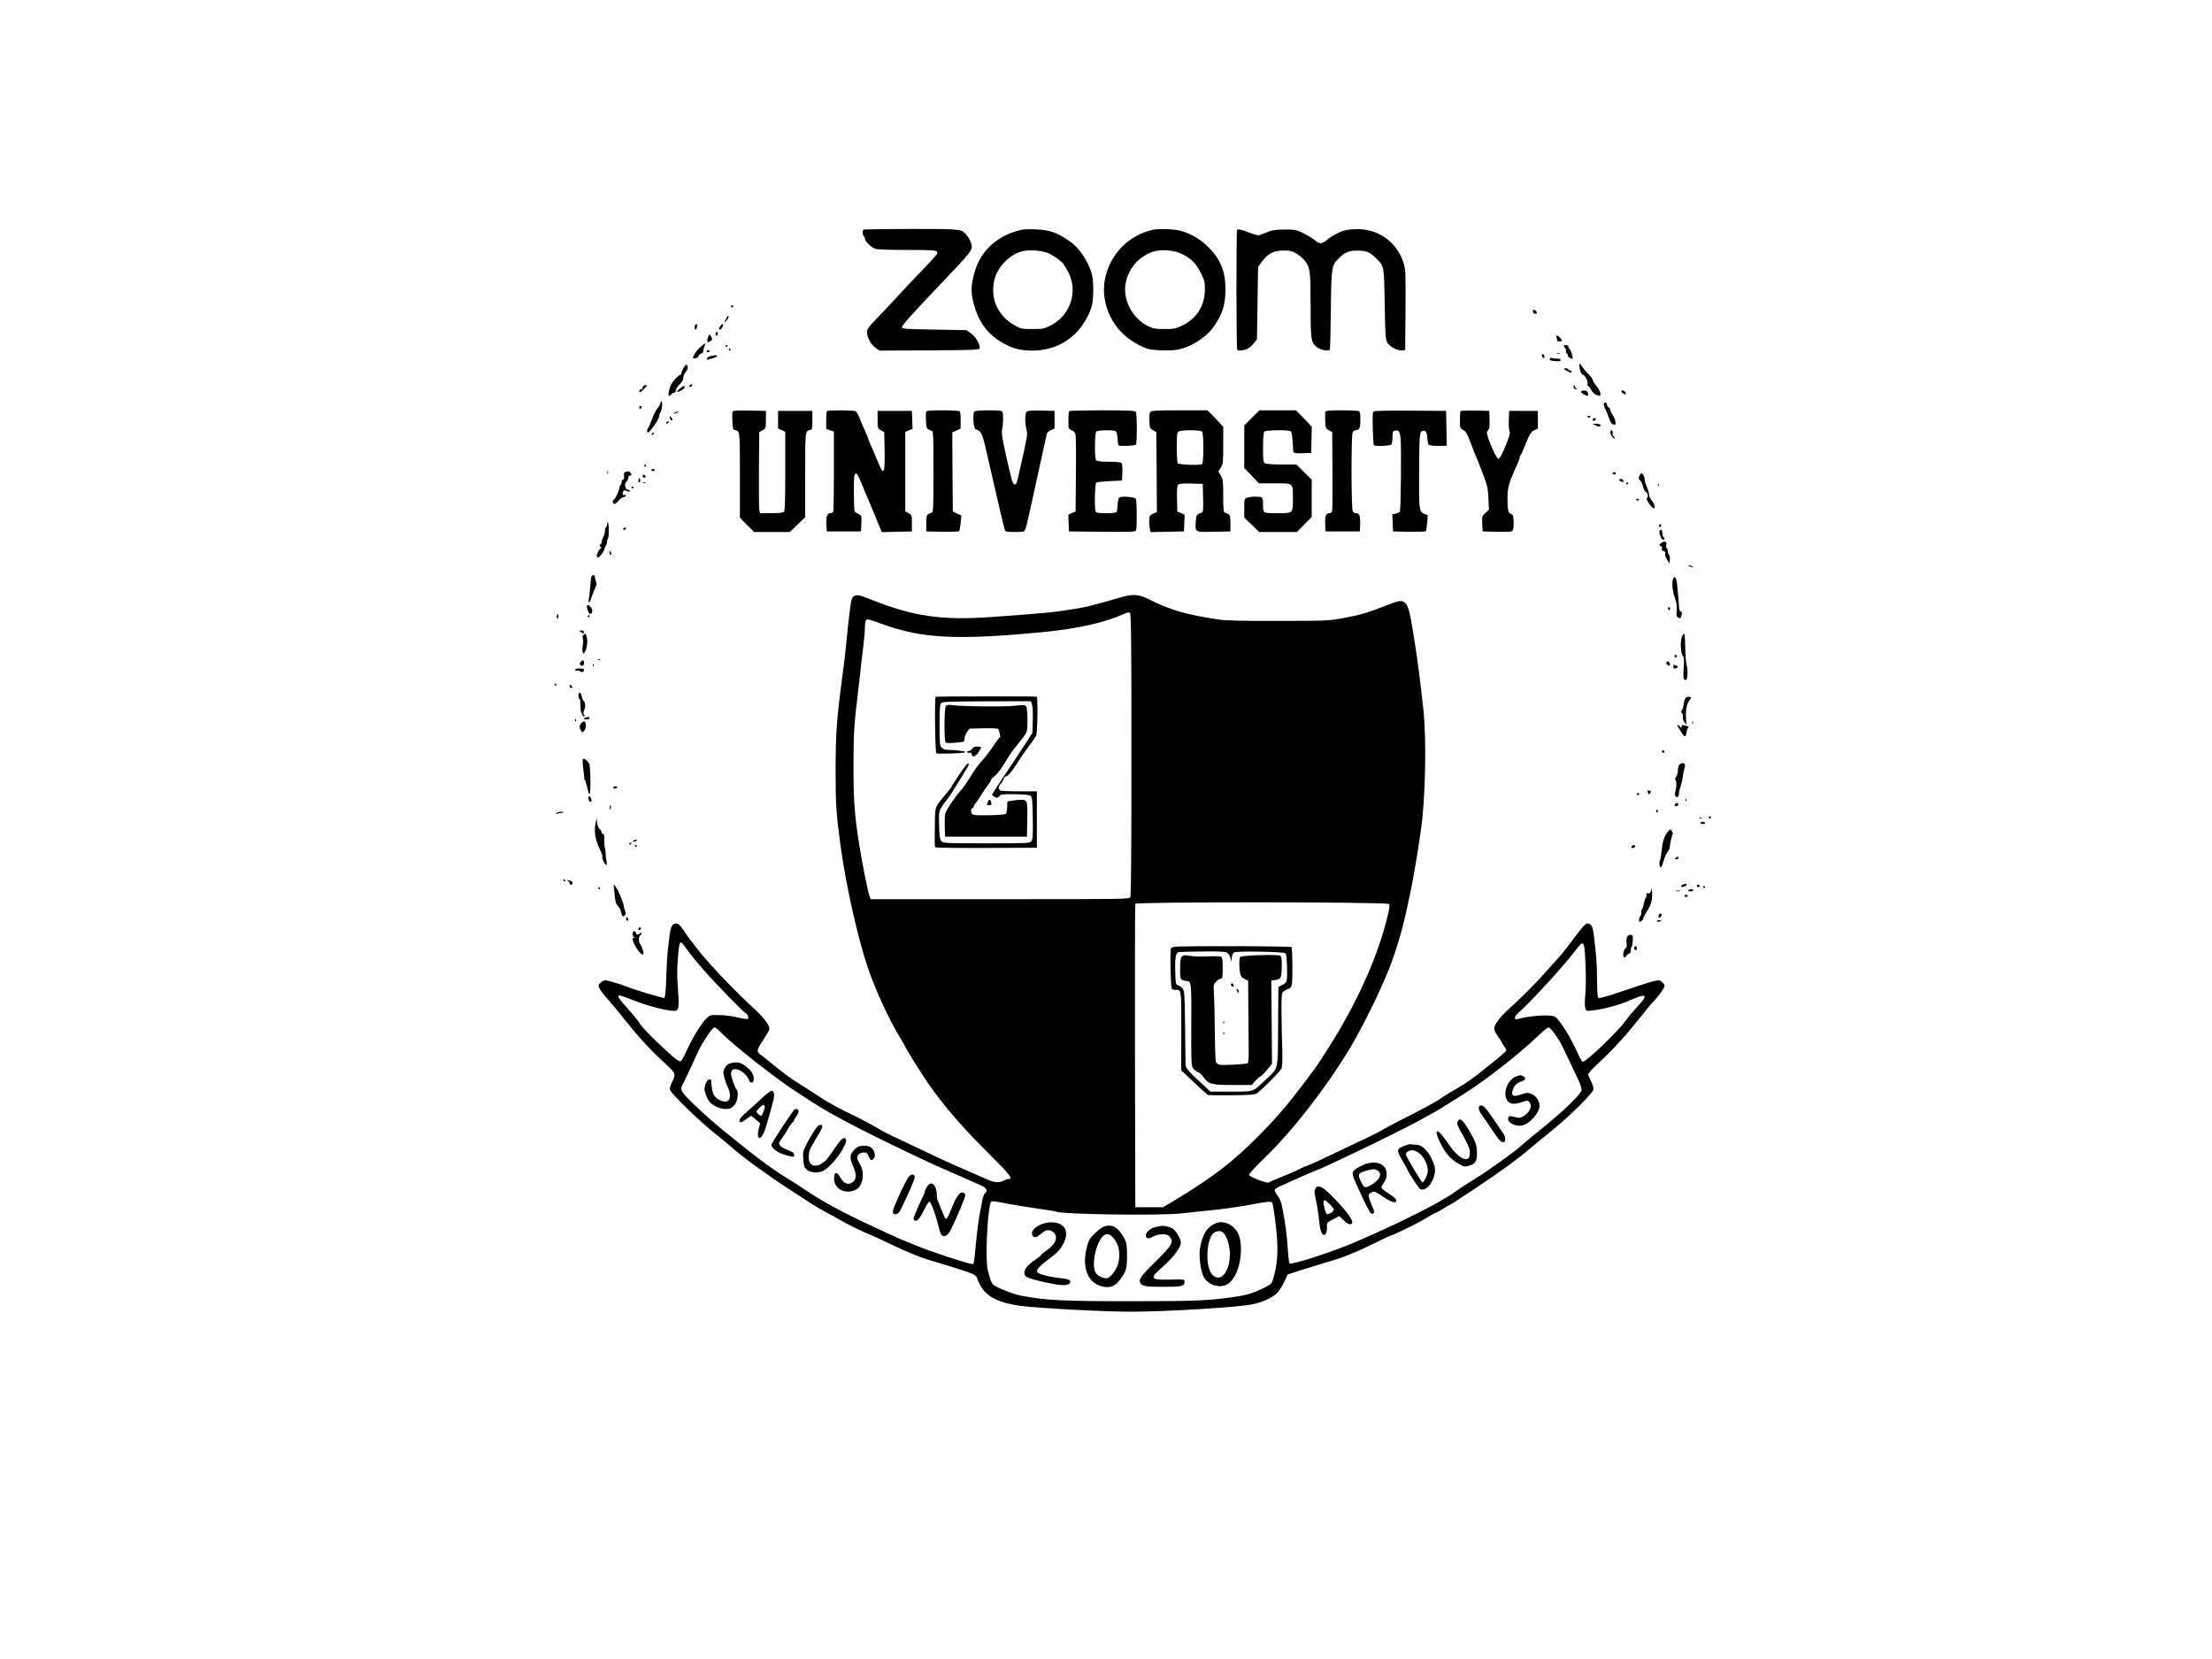 <?xml version="1.0" standalone="no"?>
<!DOCTYPE svg PUBLIC "-//W3C//DTD SVG 20010904//EN"
 "http://www.w3.org/TR/2001/REC-SVG-20010904/DTD/svg10.dtd">
<svg version="1.0" xmlns="http://www.w3.org/2000/svg"
 width="2000pt" height="1500pt" viewBox="0 0 2000 1500"
 preserveAspectRatio="xMidYMid meet">

<g transform="translate(0,1500) scale(0.1,-0.1)"
fill="#000000" stroke="none">
<path d="M7807 12923 c-11 -10 -8 -51 3 -58 6 -3 10 -14 10 -24 0 -22 56 -76
93 -90 17 -7 129 -11 286 -11 219 0 260 -2 271 -15 14 -17 20 -10 -230 -271
-63 -66 -132 -141 -154 -165 -21 -24 -85 -92 -142 -151 -95 -98 -104 -110
-104 -145 0 -48 36 -111 79 -140 l34 -23 451 2 c422 3 451 4 454 21 6 32 -39
107 -81 135 l-40 27 -291 5 c-267 5 -291 6 -291 22 0 16 72 97 305 343 355
374 338 351 318 421 -5 18 -20 47 -35 64 -51 61 -42 60 -506 60 -233 0 -427
-3 -430 -7z"/>
<path d="M9180 12907 c-184 -56 -318 -190 -368 -367 -29 -101 -34 -165 -18
-243 40 -192 127 -317 280 -402 88 -48 155 -65 261 -65 248 0 446 144 532 387
22 61 24 237 4 308 -33 117 -114 236 -200 294 -120 82 -179 102 -311 107 -89
4 -116 1 -180 -19z m290 -193 c40 -15 101 -56 137 -90 7 -7 28 -41 48 -77 98
-179 25 -402 -163 -494 -51 -25 -68 -28 -157 -28 -96 0 -103 1 -165 36 -78 43
-139 113 -170 196 -31 83 -26 196 13 274 46 95 132 169 225 196 60 17 173 10
232 -13z"/>
<path d="M10425 12923 c-214 -48 -380 -212 -430 -426 -51 -214 46 -450 234
-576 54 -35 68 -42 136 -71 43 -18 219 -25 286 -11 118 25 245 104 314 196 86
115 115 204 115 351 0 162 -45 271 -159 384 -70 69 -159 121 -252 145 -50 14
-198 18 -244 8z m261 -219 c86 -43 129 -87 171 -171 34 -69 38 -84 37 -152 -1
-145 -73 -260 -202 -323 -61 -30 -74 -33 -162 -33 -84 0 -102 3 -152 28 -145
71 -233 249 -198 399 33 139 134 244 267 278 67 17 179 5 239 -26z"/>
<path d="M11185 12919 c-8 -12 -7 -1068 1 -1081 8 -12 51 -10 88 6 18 8 46 31
62 52 l29 37 5 327 5 326 36 49 c51 72 106 100 194 100 58 0 78 -5 117 -28 26
-15 59 -43 74 -62 50 -66 53 -88 54 -403 0 -322 3 -341 59 -382 39 -27 108
-39 115 -19 3 8 7 169 9 359 4 384 7 400 69 462 58 58 93 72 173 72 79 0 109
-12 168 -70 73 -71 71 -64 77 -414 4 -273 7 -319 22 -346 21 -38 94 -77 135
-72 l28 3 3 360 c2 334 1 365 -17 425 -59 194 -236 318 -440 308 -71 -3 -99
-10 -154 -35 -37 -18 -82 -46 -99 -62 -41 -38 -68 -39 -110 -3 -18 16 -64 44
-103 63 -65 32 -76 34 -170 34 -68 -1 -113 -6 -140 -17 -22 -9 -54 -22 -71
-28 -26 -11 -38 -10 -95 12 -84 33 -116 40 -124 27z"/>
<path d="M6610 12230 c0 -5 5 -10 10 -10 6 0 10 5 10 10 0 6 -4 10 -10 10 -5
0 -10 -4 -10 -10z"/>
<path d="M13860 12186 c0 -18 17 -29 30 -21 8 5 7 11 -1 21 -15 18 -29 18 -29
0z"/>
<path d="M6567 12123 c-23 -43 -21 -51 4 -19 11 14 19 32 16 39 -2 6 -11 -2
-20 -20z"/>
<path d="M6518 12058 c-20 -20 -23 -38 -8 -38 11 0 33 38 28 48 -2 5 -11 0
-20 -10z"/>
<path d="M6287 12063 c-10 -9 -8 -43 2 -43 5 0 11 11 13 25 5 24 -2 32 -15 18z"/>
<path d="M6470 11979 c0 -11 5 -17 10 -14 6 3 10 13 10 21 0 8 -4 14 -10 14
-5 0 -10 -9 -10 -21z"/>
<path d="M6401 11949 c-13 -39 -6 -52 19 -36 23 14 24 25 6 50 -13 16 -15 15
-25 -14z"/>
<path d="M14074 11948 c3 -13 6 -26 6 -29 0 -4 11 -6 24 -5 21 1 22 3 9 23 -8
12 -21 24 -30 27 -12 5 -14 1 -9 -16z"/>
<path d="M6333 11862 c-22 -20 -48 -52 -57 -69 -16 -33 -16 -33 8 -33 15 0 27
7 31 19 3 10 15 21 25 24 12 3 20 14 20 27 0 12 5 30 11 42 17 32 6 30 -38
-10z"/>
<path d="M6560 11869 c0 -5 5 -7 10 -4 6 3 10 8 10 11 0 2 -4 4 -10 4 -5 0
-10 -5 -10 -11z"/>
<path d="M14140 11871 c0 -6 5 -13 10 -16 6 -3 10 -17 10 -31 0 -13 4 -24 10
-24 5 0 7 -6 5 -12 -3 -7 7 -18 21 -25 26 -12 26 -12 19 25 -4 20 -13 44 -21
53 -8 8 -14 21 -14 27 0 7 -9 12 -20 12 -11 0 -20 -4 -20 -9z"/>
<path d="M6590 11840 c0 -5 5 -10 11 -10 5 0 7 5 4 10 -3 6 -8 10 -11 10 -2 0
-4 -4 -4 -10z"/>
<path d="M6390 11825 c0 -9 6 -12 15 -9 8 4 15 7 15 9 0 2 -7 5 -15 9 -9 3
-15 0 -15 -9z"/>
<path d="M14078 11803 c6 -2 18 -2 25 0 6 3 1 5 -13 5 -14 0 -19 -2 -12 -5z"/>
<path d="M13942 11783 c2 -9 8 -18 15 -20 7 -3 9 3 6 16 -6 25 -26 28 -21 4z"/>
<path d="M6435 11783 c-27 -4 -44 -17 -45 -34 0 -3 22 1 49 10 28 8 48 18 45
23 -3 4 -8 7 -12 7 -4 -1 -20 -4 -37 -6z"/>
<path d="M14015 11759 c-10 -16 -2 -20 49 -24 36 -4 46 -1 46 10 0 10 -10 14
-33 13 -19 -1 -39 2 -45 6 -6 3 -14 1 -17 -5z"/>
<path d="M14280 11703 c0 -44 14 -86 30 -90 22 -6 53 -65 44 -86 -3 -10 -1
-17 5 -17 6 0 19 -16 28 -35 10 -21 27 -38 46 -45 39 -13 37 -14 37 14 0 13
-16 43 -35 66 -19 23 -35 48 -35 56 0 8 -15 29 -34 47 -19 18 -46 50 -60 71
-20 30 -26 34 -26 19z"/>
<path d="M6181 11675 c-11 -20 -21 -43 -21 -51 0 -8 -4 -14 -10 -14 -14 0 -62
-51 -81 -85 -19 -34 -32 -105 -20 -105 5 0 14 7 21 15 7 8 19 15 26 15 8 0 14
9 14 20 0 12 16 37 36 56 23 24 34 43 32 58 -1 12 7 35 20 50 24 31 26 44 13
64 -6 10 -14 4 -30 -23z"/>
<path d="M14140 11665 c0 -5 55 -35 65 -35 3 0 5 5 5 10 0 6 -7 10 -15 10 -8
0 -15 5 -15 10 0 6 -9 10 -20 10 -11 0 -20 -2 -20 -5z"/>
<path d="M6240 11520 c-8 -5 -11 -12 -7 -16 4 -4 13 -2 19 4 15 15 7 24 -12
12z"/>
<path d="M5823 11513 c-7 -2 -13 -11 -13 -19 0 -8 -7 -14 -15 -14 -8 0 -15 -7
-15 -15 0 -21 4 -19 44 20 33 32 32 42 -1 28z"/>
<path d="M14228 11508 c-7 -16 18 -35 30 -23 3 3 0 5 -6 5 -6 0 -12 8 -14 18
-3 15 -4 16 -10 0z"/>
<path d="M6148 11487 c-38 -31 -35 -40 7 -20 19 9 35 23 35 30 0 18 -11 16
-42 -10z"/>
<path d="M14296 11461 c-4 -6 7 -17 23 -26 39 -20 43 -19 39 8 -2 15 -11 23
-30 25 -14 2 -29 -1 -32 -7z"/>
<path d="M14660 11461 c0 -6 9 -15 21 -21 18 -10 20 -9 17 7 -3 19 -38 32 -38
14z"/>
<path d="M5970 11353 c0 -9 -11 -28 -24 -42 -13 -15 -36 -60 -51 -101 -15 -41
-32 -79 -36 -84 -12 -13 -11 -36 1 -36 16 0 100 122 100 145 0 12 4 25 9 31
15 15 25 104 12 104 -6 0 -11 -8 -11 -17z"/>
<path d="M14500 11344 c0 -8 5 -25 12 -37 7 -12 22 -49 34 -82 16 -47 26 -61
43 -63 21 -3 22 -1 16 30 -4 18 -16 45 -26 60 -11 14 -19 33 -19 42 0 9 -7 19
-15 22 -8 4 -15 15 -15 25 0 10 -7 19 -15 19 -8 0 -15 -7 -15 -16z"/>
<path d="M5780 11314 c0 -8 5 -12 10 -9 6 3 10 10 10 16 0 5 -4 9 -10 9 -5 0
-10 -7 -10 -16z"/>
<path d="M6624 11277 c-3 -8 -4 -47 -2 -88 3 -65 5 -74 23 -77 45 -9 45 -4 45
-409 l0 -384 64 -65 64 -64 162 0 162 0 69 67 69 66 0 382 c0 402 0 398 45
407 18 3 20 11 20 88 l0 85 -155 0 -155 0 0 -80 0 -80 33 -14 32 -15 0 -356
c0 -264 -3 -359 -12 -368 -8 -8 -48 -12 -115 -12 l-102 0 -6 33 c-3 17 -4 182
-3 366 l3 334 30 17 c29 16 30 18 30 96 l0 79 -148 3 c-117 2 -148 0 -153 -11z"/>
<path d="M7477 11283 c-4 -3 -7 -41 -7 -84 l0 -77 35 -12 35 -12 0 -353 c0
-194 -3 -360 -6 -369 -3 -9 -14 -16 -24 -16 -31 0 -41 -25 -38 -97 l3 -68 155
0 155 0 3 73 c3 70 2 72 -25 84 -15 7 -31 17 -35 23 -9 12 -11 307 -2 329 10
25 22 19 40 -21 9 -21 20 -47 25 -58 5 -11 30 -69 55 -130 25 -60 64 -154 86
-208 l41 -98 136 3 136 3 0 74 c0 72 -1 75 -30 91 l-30 17 0 359 0 359 33 14
33 15 -3 80 -3 81 -155 0 -155 0 0 -79 c0 -78 1 -80 30 -96 l30 -17 3 -154 c4
-226 -6 -247 -58 -121 -37 89 -51 123 -74 174 -9 20 -16 39 -16 42 0 3 -11 29
-24 58 -13 29 -36 82 -50 117 -14 36 -32 68 -39 73 -15 9 -251 11 -260 1z"/>
<path d="M8374 11277 c-3 -8 -4 -45 -2 -82 3 -69 7 -76 51 -89 16 -5 17 -32
17 -371 0 -339 -1 -366 -17 -371 -45 -14 -48 -19 -48 -95 l0 -74 144 -3 c80
-1 148 1 153 6 4 4 10 38 14 74 l6 67 -39 18 -38 18 -3 357 -2 358 37 17 38
18 1 75 c1 44 -4 78 -10 82 -6 4 -75 8 -154 8 -111 0 -144 -3 -148 -13z"/>
<path d="M8812 11281 c-19 -12 -12 -151 8 -161 63 -29 57 -15 134 -355 68
-301 125 -540 132 -559 5 -13 22 -16 90 -16 78 0 85 2 94 23 11 26 36 135 125
547 37 168 68 312 71 321 2 8 19 22 37 30 l32 14 0 80 0 80 -119 3 c-78 2
-123 -1 -132 -9 -17 -14 -19 -102 -3 -163 11 -46 12 -42 -56 -346 -34 -149
-34 -150 -50 -150 -18 0 -27 30 -79 262 -35 158 -42 205 -35 235 10 44 12 134
3 157 -5 13 -26 16 -123 16 -64 0 -122 -4 -129 -9z"/>
<path d="M9667 11283 c-4 -3 -7 -41 -7 -83 0 -77 0 -78 30 -90 21 -9 31 -21
35 -44 3 -17 5 -179 3 -361 l-3 -330 -33 -14 -33 -15 3 -75 3 -76 301 -3 c281
-2 302 -1 306 15 9 33 7 269 -2 283 -10 17 -128 26 -149 12 -8 -6 -14 -32 -16
-64 -1 -31 -5 -60 -9 -67 -5 -7 -40 -11 -96 -11 -71 0 -89 3 -94 16 -12 31 -7
252 7 261 6 4 62 10 122 13 l110 5 3 74 c2 44 -1 78 -8 85 -7 7 -54 11 -116
11 -81 1 -107 4 -114 15 -15 23 -12 244 2 258 14 14 156 16 176 3 8 -5 15 -31
16 -65 2 -31 6 -59 9 -63 11 -10 150 -4 157 7 12 19 11 282 -1 297 -9 10 -71
13 -304 13 -160 0 -295 -3 -298 -7z"/>
<path d="M10401 11276 c-7 -9 -11 -41 -9 -82 3 -63 5 -68 33 -84 l30 -17 3
-362 2 -361 -27 -11 c-15 -6 -31 -16 -35 -22 -9 -15 -10 -74 -2 -116 l7 -32
151 3 151 3 3 76 3 75 -33 15 -33 14 -3 114 c-2 76 1 118 9 127 9 11 36 14
118 12 l106 -3 3 -128 c2 -115 1 -128 -15 -133 -42 -13 -48 -21 -51 -74 -6
-106 -14 -101 161 -98 l152 3 0 74 c0 76 -3 81 -47 95 -16 5 -18 21 -18 151 0
132 -2 150 -22 184 l-22 38 22 35 c20 33 22 48 22 202 l0 166 -42 47 c-24 26
-56 59 -72 75 l-29 28 -252 0 c-205 0 -255 -3 -264 -14z m467 -178 c17 -17 17
-284 0 -294 -21 -13 -210 -6 -220 8 -4 7 -8 72 -8 145 0 115 2 133 18 142 25
15 195 14 210 -1z"/>
<path d="M11318 11222 l-68 -69 0 -192 0 -193 67 -69 66 -69 143 0 c171 0 164
6 164 -135 0 -138 3 -135 -139 -135 -135 0 -131 -3 -131 85 0 39 -4 54 -16 59
-24 9 -100 7 -128 -4 -25 -9 -26 -12 -26 -95 l0 -85 68 -65 67 -65 170 0 171
0 67 68 67 68 0 168 0 169 -69 68 -69 69 -132 0 c-72 0 -140 5 -151 10 -17 10
-19 22 -19 143 0 90 4 137 12 145 14 14 215 17 237 3 9 -6 15 -36 18 -92 2
-46 6 -90 8 -97 4 -9 26 -12 82 -10 l78 3 3 117 3 118 -43 47 c-24 26 -56 59
-72 75 l-29 28 -165 0 -165 0 -69 -68z"/>
<path d="M11984 11277 c-3 -8 -4 -45 -2 -82 3 -64 5 -69 33 -85 l30 -17 3
-344 c1 -189 0 -354 -3 -366 -3 -14 -13 -23 -24 -23 -32 0 -42 -24 -39 -97 l3
-68 155 0 155 0 3 68 c3 73 -7 97 -39 97 -10 0 -23 8 -28 18 -14 26 -15 686
-1 712 6 11 19 20 28 20 33 0 42 22 42 96 0 56 -3 73 -16 78 -9 3 -78 6 -155
6 -108 0 -141 -3 -145 -13z"/>
<path d="M12422 11281 c-11 -6 -13 -41 -10 -154 2 -80 6 -149 10 -152 13 -13
151 -7 159 7 5 7 9 36 9 65 0 41 4 53 19 58 35 11 48 -4 54 -65 9 -78 3 -652
-6 -666 -3 -6 -20 -14 -37 -18 l-31 -6 3 -77 3 -78 144 -3 c80 -1 148 1 152 5
4 4 10 39 13 76 l5 68 -33 14 c-45 19 -47 39 -45 387 2 324 4 354 29 361 30 8
41 -7 45 -63 2 -29 7 -56 12 -61 9 -8 65 -13 126 -10 l38 1 -3 158 -3 157
-320 2 c-176 2 -326 -1 -333 -6z"/>
<path d="M13207 11284 c-4 -4 -7 -41 -7 -81 0 -72 1 -74 30 -91 23 -13 36 -34
56 -87 14 -38 30 -79 34 -90 20 -45 60 -146 96 -240 32 -86 38 -114 42 -202
l4 -102 -31 -29 c-31 -28 -32 -31 -29 -98 l3 -69 132 -3 c118 -2 133 -1 141
15 14 26 9 136 -6 141 -35 11 -42 33 -42 138 0 109 11 148 91 321 10 24 19 49
19 56 0 7 4 17 9 22 5 6 19 35 31 65 47 122 62 147 94 161 l31 14 0 80 0 80
-130 0 -130 0 -3 -83 c-2 -45 1 -90 6 -99 7 -11 3 -35 -13 -77 -44 -116 -75
-178 -88 -174 -15 5 -58 92 -87 176 -20 59 -21 65 -5 82 12 14 15 35 13 96
l-3 79 -126 3 c-69 1 -128 -1 -132 -4z"/>
<path d="M6100 11270 c-18 -12 -2 -12 25 0 13 6 15 9 5 9 -8 0 -22 -4 -30 -9z"/>
<path d="M6057 11221 c3 -12 9 -21 14 -21 14 0 11 16 -5 29 -12 10 -13 8 -9
-8z"/>
<path d="M14355 11230 c4 -6 11 -8 16 -5 14 9 11 15 -7 15 -8 0 -12 -5 -9 -10z"/>
<path d="M14400 11205 c0 -9 6 -12 15 -9 8 4 15 10 15 15 0 5 -7 9 -15 9 -8 0
-15 -7 -15 -15z"/>
<path d="M6025 11180 c-3 -5 -2 -10 4 -10 5 0 13 5 16 10 3 6 2 10 -4 10 -5 0
-13 -4 -16 -10z"/>
<path d="M14405 11163 c11 -3 25 -9 31 -14 6 -5 19 -6 29 -3 25 10 -2 24 -45
23 -21 -1 -27 -3 -15 -6z"/>
<path d="M14560 11090 c0 -12 9 -30 20 -42 11 -12 20 -17 20 -10 0 6 -5 14
-10 17 -6 4 -10 12 -9 18 3 24 -1 37 -11 37 -5 0 -10 -9 -10 -20z"/>
<path d="M5895 11079 c-11 -16 -1 -19 13 -3 7 8 8 14 3 14 -5 0 -13 -5 -16
-11z"/>
<path d="M5825 10790 c-3 -5 -1 -10 4 -10 6 0 11 5 11 10 0 6 -2 10 -4 10 -3
0 -8 -4 -11 -10z"/>
<path d="M5890 10750 c0 -5 7 -10 15 -10 8 0 15 5 15 10 0 6 -7 10 -15 10 -8
0 -15 -4 -15 -10z"/>
<path d="M5492 10730 c0 -14 2 -19 5 -12 2 6 2 18 0 25 -3 6 -5 1 -5 -13z"/>
<path d="M5657 10733 c-15 -4 -18 -12 -15 -35 3 -19 0 -32 -9 -35 -7 -3 -13
-13 -13 -23 0 -11 -4 -22 -10 -25 -5 -3 -10 -15 -10 -25 0 -24 -41 -110 -52
-110 -12 0 -10 -28 3 -36 6 -4 24 8 40 27 16 19 36 34 46 34 9 0 18 6 21 13 2
7 -2 10 -12 6 -11 -4 -16 0 -16 14 0 27 15 35 39 22 13 -7 22 -7 26 0 3 5 -3
10 -14 10 -27 0 -41 58 -17 75 9 7 16 22 16 34 0 12 6 21 15 21 8 0 15 4 15 8
0 10 -22 32 -29 31 -4 -1 -14 -3 -24 -6z"/>
<path d="M14580 10720 c0 -5 7 -10 15 -10 8 0 15 5 15 10 0 6 -7 10 -15 10 -8
0 -15 -4 -15 -10z"/>
<path d="M14822 10696 c-9 -20 -7 -27 8 -41 10 -9 21 -33 25 -53 4 -20 15 -42
26 -50 20 -14 26 -47 9 -57 -10 -6 33 -75 56 -88 25 -14 16 37 -11 67 -14 15
-25 39 -25 55 0 15 -9 46 -20 69 -11 22 -20 54 -20 70 0 26 -15 52 -30 52 -4
0 -12 -11 -18 -24z"/>
<path d="M5810 10696 c0 -9 7 -16 16 -16 17 0 14 22 -4 28 -7 2 -12 -3 -12
-12z"/>
<path d="M5775 10667 c-4 -10 -5 -21 -1 -24 10 -10 18 4 13 24 -4 17 -4 17
-12 0z"/>
<path d="M14640 10661 c0 -10 30 -24 37 -17 3 3 2 9 -2 15 -8 13 -35 15 -35 2z"/>
<path d="M5818 10633 c7 -3 16 -2 19 1 4 3 -2 6 -13 5 -11 0 -14 -3 -6 -6z"/>
<path d="M14705 10630 c-3 -5 -1 -10 4 -10 6 0 11 5 11 10 0 6 -2 10 -4 10 -3
0 -8 -4 -11 -10z"/>
<path d="M14991 10614 c0 -11 3 -14 6 -6 3 7 2 16 -1 19 -3 4 -6 -2 -5 -13z"/>
<path d="M5710 10589 c0 -5 5 -7 10 -4 6 3 10 8 10 11 0 2 -4 4 -10 4 -5 0
-10 -5 -10 -11z"/>
<path d="M14795 10480 c4 -6 11 -8 16 -5 14 9 11 15 -7 15 -8 0 -12 -5 -9 -10z"/>
<path d="M5490 10262 c0 -11 -4 -24 -10 -27 -5 -3 -10 -18 -10 -33 0 -15 -7
-40 -15 -56 -8 -15 -15 -36 -15 -46 0 -10 -6 -20 -12 -23 -10 -3 -10 -7 1 -20
8 -10 9 -17 3 -17 -6 0 -18 -14 -26 -31 -15 -31 -14 -49 4 -49 10 0 51 55 54
73 1 7 7 22 14 34 7 12 12 31 12 42 0 11 3 22 8 25 9 6 9 133 -1 142 -4 4 -7
-2 -7 -14z"/>
<path d="M15000 10244 c0 -8 5 -12 10 -9 6 3 10 10 10 16 0 5 -4 9 -10 9 -5 0
-10 -7 -10 -16z"/>
<path d="M5635 10220 c-3 -5 1 -10 9 -10 9 0 16 5 16 10 0 6 -4 10 -9 10 -6 0
-13 -4 -16 -10z"/>
<path d="M15005 10200 c-9 -15 17 -80 32 -80 15 0 17 16 3 25 -5 3 -10 19 -10
36 0 29 -13 39 -25 19z"/>
<path d="M15020 10090 c-21 -16 -22 -18 -5 -27 11 -6 16 -17 12 -26 -4 -10 2
-17 15 -20 14 -4 18 -11 14 -24 -3 -10 4 -33 17 -53 l22 -35 3 34 c2 18 -1 38
-7 44 -6 6 -11 21 -11 33 0 13 -5 26 -10 29 -6 3 -7 17 -4 29 7 31 -15 39 -46
16z"/>
<path d="M5510 10008 c0 -9 5 -20 10 -23 13 -8 13 5 0 25 -8 13 -10 13 -10 -2z"/>
<path d="M15275 9880 c27 -12 43 -12 25 0 -8 5 -22 9 -30 9 -10 0 -8 -3 5 -9z"/>
<path d="M5345 9778 c-2 -13 -7 -54 -9 -91 -3 -38 -8 -85 -12 -104 -9 -49 9
-35 25 19 7 24 22 60 32 81 14 28 16 44 9 57 -6 10 -10 28 -10 39 0 28 -28 27
-35 -1z"/>
<path d="M15124 9755 c-9 -35 1 -112 21 -165 16 -42 20 -83 13 -139 -2 -14 4
-28 14 -34 20 -13 24 -10 33 26 5 20 3 27 -7 27 -10 0 -15 14 -17 43 -2 43 -5
83 -17 200 -7 70 -27 92 -40 42z"/>
<path d="M7712 9602 c-18 -18 -28 -90 -63 -442 -6 -58 -14 -134 -19 -170 -65
-478 -74 -602 -75 -955 0 -311 6 -397 46 -690 47 -346 157 -837 246 -1095 69
-204 193 -472 293 -635 22 -36 40 -68 40 -70 0 -10 145 -243 208 -335 142
-205 315 -406 565 -653 180 -179 209 -217 163 -217 -7 0 -27 -7 -42 -15 -43
-22 -84 -18 -155 14 -35 16 -134 59 -219 96 -143 62 -201 89 -455 210 -49 24
-126 60 -170 80 -44 21 -97 49 -117 61 -43 27 -220 122 -258 138 -72 32 -222
113 -284 155 -39 27 -116 76 -171 110 -55 34 -120 78 -145 98 -79 62 -123 97
-155 124 -16 14 -45 35 -62 48 -20 13 -33 31 -33 43 0 12 22 54 49 93 27 40
52 82 56 95 10 31 -41 103 -139 192 -196 181 -437 436 -526 558 -14 18 -34 45
-46 59 -11 14 -36 49 -54 76 -44 65 -55 75 -78 75 -31 0 -49 -31 -57 -100 -4
-36 -11 -96 -16 -135 -5 -38 -12 -152 -15 -252 -4 -127 -10 -183 -18 -186 -10
-4 -273 75 -341 103 -36 14 -79 28 -138 45 -54 15 -61 15 -83 0 -51 -33 -46
-48 61 -171 41 -47 87 -102 102 -122 16 -20 30 -39 33 -42 3 -3 27 -32 54 -65
100 -125 209 -241 329 -349 86 -78 90 -88 53 -160 -14 -28 -22 -56 -18 -69 8
-34 262 -281 407 -396 72 -57 148 -121 170 -141 73 -67 329 -252 515 -372 52
-33 131 -85 175 -114 44 -29 112 -68 150 -88 39 -20 93 -50 120 -66 57 -35
223 -116 275 -135 19 -7 96 -42 170 -78 141 -68 277 -125 345 -145 159 -46
348 -106 391 -123 45 -18 52 -25 68 -68 47 -131 164 -200 391 -229 154 -20
754 -52 985 -52 315 0 964 39 1099 66 96 19 188 62 230 105 17 19 46 64 63
100 l31 66 126 41 c69 22 160 50 201 62 93 26 185 57 225 75 17 7 53 22 80 33
28 11 105 48 172 81 68 34 126 61 130 61 17 0 250 114 315 155 40 25 76 45 80
45 5 0 38 18 74 40 36 22 68 40 70 40 3 0 105 67 227 148 236 157 384 265 508
372 42 36 105 87 140 115 164 127 403 360 415 402 4 14 -3 41 -20 75 -14 28
-26 58 -26 65 0 7 33 44 72 81 129 119 237 234 328 347 35 44 67 82 70 85 3 3
19 23 36 45 16 22 38 49 49 61 75 78 135 159 135 180 0 11 -12 27 -26 38 -31
22 -29 23 -358 -87 -169 -57 -210 -67 -217 -56 -5 8 -9 79 -9 159 -1 137 -6
216 -29 404 -10 82 -24 106 -63 106 -11 0 -45 -38 -90 -97 -64 -87 -144 -189
-158 -203 -3 -3 -55 -61 -117 -130 -105 -119 -220 -234 -344 -346 -77 -69
-129 -139 -129 -173 0 -17 14 -47 35 -74 19 -25 35 -49 35 -54 0 -4 9 -19 20
-33 11 -14 20 -30 20 -36 0 -10 -79 -77 -260 -219 -77 -60 -144 -104 -247
-161 -26 -15 -69 -43 -96 -62 -27 -19 -139 -81 -250 -137 -111 -56 -222 -114
-246 -129 -23 -15 -95 -52 -160 -83 -64 -30 -152 -72 -196 -93 -236 -113 -312
-148 -335 -155 -14 -4 -50 -20 -81 -35 -30 -16 -102 -47 -159 -70 -57 -22
-109 -45 -116 -51 -15 -12 -173 47 -181 68 -3 7 59 74 137 150 255 247 547
620 768 983 94 155 246 455 317 625 7 17 20 46 28 65 37 84 96 260 131 390 24
91 35 136 77 335 21 98 60 325 78 445 6 41 13 91 16 110 42 264 55 826 25
1100 -32 292 -52 446 -80 620 -5 30 -14 87 -20 125 -23 144 -41 204 -68 226
-32 25 -53 21 -201 -38 -140 -55 -210 -75 -371 -104 -117 -21 -153 -23 -575
-23 -330 -1 -474 3 -540 13 -286 43 -437 86 -624 181 -98 49 -150 52 -272 15
-163 -48 -295 -83 -361 -94 -234 -38 -276 -43 -813 -81 -428 -30 -692 8 -1061
156 -123 49 -146 52 -172 26z m2518 -1424 c0 -856 -3 -1276 -10 -1289 -10 -19
-34 -19 -1179 -19 l-1169 0 -12 33 c-14 41 -63 285 -89 447 -45 283 -54 403
-54 730 1 305 4 359 44 690 5 41 13 116 19 165 5 50 16 146 25 215 8 69 15
146 15 172 0 57 7 78 27 78 8 0 58 -16 109 -35 370 -139 690 -156 1484 -79
305 30 550 85 720 162 32 15 48 18 57 10 10 -8 13 -261 13 -1280z m2329 -1352
c8 -10 5 -39 -15 -117 -90 -368 -276 -780 -536 -1189 -101 -160 -128 -198
-313 -436 -172 -222 -440 -493 -645 -650 -107 -82 -266 -189 -409 -275 l-125
-74 -125 0 -126 0 -3 1365 c-1 751 0 1371 3 1378 7 19 2278 18 2294 -2z
m-6351 -406 c73 -103 214 -263 400 -452 69 -71 129 -128 133 -128 14 0 32 -41
22 -51 -5 -5 -41 -1 -89 11 -46 12 -116 21 -166 22 -85 2 -89 1 -119 -28 -45
-43 -127 -176 -176 -284 -23 -52 -49 -99 -57 -104 -10 -7 -31 5 -77 45 -109
95 -258 241 -286 283 -39 56 -52 73 -103 130 -98 108 -115 136 -87 136 7 0 71
-23 142 -51 117 -46 286 -89 350 -89 43 0 47 26 35 194 -9 112 -9 186 -1 280
15 174 16 175 79 86z m8127 -128 c4 -86 5 -200 1 -252 -9 -113 -9 -128 -1
-158 6 -23 9 -24 68 -17 104 12 242 49 332 90 68 30 125 48 132 41 11 -11 -11
-44 -68 -103 -30 -32 -76 -87 -101 -123 -66 -92 -355 -370 -386 -370 -7 0 -24
26 -38 58 -65 151 -174 328 -216 350 -40 22 -240 8 -339 -23 -31 -10 -29 23 4
52 124 110 415 428 531 581 66 87 72 78 81 -126z m-7815 -628 c121 -124 510
-428 710 -555 58 -37 119 -76 135 -87 143 -96 507 -284 965 -499 83 -39 106
-50 200 -91 161 -70 311 -137 348 -154 44 -20 54 -45 28 -67 -7 -6 -17 -28
-21 -49 -4 -20 -11 -57 -16 -82 -23 -114 -34 -201 -55 -427 -4 -46 -11 -83
-16 -83 -40 0 -404 120 -541 179 -53 22 -99 41 -101 41 -2 0 -48 21 -102 46
-55 25 -144 67 -199 92 -249 116 -442 222 -596 328 -41 28 -108 71 -149 95
-86 51 -260 176 -383 277 -29 23 -115 93 -192 155 -77 63 -193 165 -257 228
-119 115 -131 135 -109 177 14 24 102 212 140 297 41 90 131 225 151 225 9 0
36 -21 60 -46z m7536 -10 c21 -32 42 -62 46 -68 10 -14 162 -333 183 -382 8
-20 15 -46 15 -58 -1 -36 -163 -193 -385 -371 -60 -48 -130 -107 -155 -129
-65 -60 -307 -233 -433 -310 -60 -36 -134 -85 -165 -108 -130 -96 -493 -280
-912 -460 -194 -84 -575 -208 -590 -191 -4 4 -11 51 -14 103 -10 153 -24 262
-56 420 -6 34 -22 69 -40 92 -16 20 -28 43 -25 50 3 7 22 21 43 30 88 41 332
148 337 148 6 0 98 41 215 97 52 25 136 65 185 88 124 58 438 215 508 253 31
18 83 46 115 63 59 32 151 88 308 188 207 132 510 369 674 528 41 40 82 73 91
73 9 0 34 -25 55 -56z m-4911 -1544 c61 -11 175 -29 253 -40 79 -11 147 -22
152 -25 41 -25 946 -38 1130 -16 47 5 137 15 200 21 171 16 314 36 505 72 33
6 73 12 90 12 28 1 30 -2 37 -44 44 -285 49 -434 19 -577 -11 -51 -26 -101
-33 -112 -14 -24 -144 -85 -221 -105 -30 -8 -88 -19 -128 -24 -231 -32 -347
-37 -929 -37 -615 0 -765 8 -987 50 -79 15 -233 77 -256 103 -14 17 -26 48
-46 128 -23 89 -6 503 25 608 7 21 9 21 189 -14z"/>
<path d="M8460 8700 c-11 -7 -6 -498 6 -510 10 -10 264 -1 264 10 0 8 -99 20
-160 20 -25 0 -43 7 -56 21 -17 19 -19 38 -19 204 0 132 3 186 13 197 11 13
66 16 413 17 l400 1 10 -28 c6 -15 9 -78 7 -142 l-3 -115 -60 -94 c-33 -51
-82 -125 -108 -164 -147 -219 -197 -296 -197 -304 0 -4 11 -13 25 -19 20 -10
27 -9 41 8 16 17 31 19 140 17 84 -1 129 -5 141 -14 16 -12 18 -34 21 -202 2
-153 0 -192 -12 -208 -14 -19 -26 -20 -405 -20 -361 0 -392 1 -408 18 -15 15
-19 39 -22 142 -3 119 -2 127 22 167 14 24 36 54 48 67 13 14 57 81 99 150 42
69 83 136 90 148 22 34 3 40 -22 7 -27 -34 -128 -186 -128 -192 0 -3 -19 -28
-43 -56 -105 -125 -101 -114 -104 -255 -3 -165 -3 -223 3 -232 2 -4 210 -7
462 -6 l457 2 0 255 0 255 -160 0 c-88 0 -166 4 -172 8 -19 12 -16 41 6 61 11
10 22 28 25 42 4 13 13 24 20 24 18 0 62 52 106 124 19 32 62 95 96 140 33 44
66 91 72 103 13 24 17 352 5 354 -30 4 -907 3 -913 -1z"/>
<path d="M8553 8619 c-17 -17 -18 -324 -2 -334 5 -4 46 -4 90 0 78 7 79 7 79
35 0 15 10 42 23 60 l22 32 128 3 c77 2 130 -1 133 -7 9 -14 24 -81 16 -74 -3
3 -30 -31 -59 -76 -30 -46 -74 -103 -97 -128 -24 -25 -60 -72 -81 -105 -79
-125 -90 -141 -125 -180 -37 -41 -106 -141 -128 -185 -8 -17 -12 -59 -10 -125
l3 -100 370 0 370 0 3 156 c3 189 6 184 -103 174 -41 -4 -75 -10 -76 -13 0 -4
-2 -28 -3 -54 -1 -26 -6 -52 -11 -57 -6 -5 -75 -11 -154 -12 -113 -2 -145 1
-152 12 -12 19 -11 49 0 49 5 0 13 9 16 20 3 11 12 26 20 33 7 8 28 38 46 68
18 30 45 70 61 90 15 20 28 42 28 47 0 6 13 20 29 31 28 20 76 86 131 180 14
24 53 77 88 119 35 43 68 87 73 100 14 35 11 215 -3 235 -12 15 -22 16 -103 6
-87 -11 -510 -6 -580 7 -18 3 -35 0 -42 -7z"/>
<path d="M8790 8230 c-6 -11 -20 -20 -31 -20 -12 0 -17 -4 -14 -11 4 -6 14 -8
22 -5 9 4 17 -1 20 -14 6 -23 8 -24 34 -10 16 9 49 58 49 75 0 3 -16 5 -35 5
-24 0 -37 -6 -45 -20z"/>
<path d="M8933 7753 c-3 -10 -8 -21 -10 -25 -2 -5 7 -8 20 -8 20 0 23 4 19 25
-5 29 -20 33 -29 8z"/>
<path d="M10588 6426 c-11 -19 -4 -347 7 -366 3 -5 18 -10 33 -10 55 0 53 11
53 -373 l-1 -356 28 -25 c15 -13 66 -61 114 -107 48 -45 92 -85 97 -88 5 -4
103 -5 216 -4 162 2 212 5 228 17 44 29 217 204 225 227 5 13 8 83 6 154 -10
353 -10 506 0 527 6 12 27 27 46 33 26 9 36 19 40 41 9 44 6 331 -3 341 -5 4
-249 8 -544 8 -511 0 -535 -1 -545 -19z m508 -41 c12 -7 25 -29 29 -47 l9 -33
3 37 c3 23 11 42 21 47 26 14 451 6 465 -8 13 -13 20 -193 11 -244 -4 -19 -16
-32 -40 -42 -19 -8 -34 -18 -35 -22 -1 -4 -2 -165 -3 -358 -3 -405 7 -366
-116 -481 -118 -111 -98 -104 -310 -104 l-186 0 -44 41 c-161 148 -180 170
-181 208 0 20 -2 177 -4 350 -4 285 -6 315 -22 333 -10 11 -28 24 -40 29 -25
9 -24 8 -28 174 -1 68 8 114 25 125 4 3 102 6 217 7 163 2 213 -1 229 -12z"/>
<path d="M10685 6350 c-11 -12 -15 -40 -15 -108 0 -80 2 -93 19 -102 11 -5 28
-10 39 -10 44 0 45 -11 43 -398 -1 -355 -1 -370 19 -394 11 -14 30 -28 42 -32
13 -3 35 -23 50 -45 45 -64 72 -71 266 -71 l170 0 27 32 c15 18 37 37 48 43
11 5 40 34 64 63 l44 54 -3 376 -3 377 40 5 c47 6 53 19 54 131 1 53 -3 80
-13 88 -16 13 -344 4 -362 -11 -12 -9 -12 -111 1 -159 4 -16 19 -32 38 -41
l32 -15 2 -244 c1 -134 2 -300 3 -367 2 -71 -2 -128 -8 -134 -11 -11 -223 -22
-258 -14 -12 3 -25 14 -30 23 -4 10 -9 135 -10 278 -1 143 -5 297 -8 341 -5
76 -4 84 19 108 13 14 31 26 38 26 20 0 22 12 22 108 0 61 -4 85 -14 92 -8 4
-62 6 -120 3 -58 -3 -132 -1 -163 5 -49 8 -60 6 -73 -8z"/>
<path d="M11130 6095 c0 -8 7 -15 15 -15 9 0 12 6 9 15 -4 8 -10 15 -15 15 -5
0 -9 -7 -9 -15z"/>
<path d="M11180 6053 c0 -4 5 -15 10 -23 8 -13 10 -13 10 2 0 9 -4 20 -10 23
-5 3 -10 3 -10 -2z"/>
<path d="M11061 5754 c0 -11 3 -14 6 -6 3 7 2 16 -1 19 -3 4 -6 -2 -5 -13z"/>
<path d="M11061 5654 c0 -11 3 -14 6 -6 3 7 2 16 -1 19 -3 4 -6 -2 -5 -13z"/>
<path d="M6609 5388 c-26 -7 -42 -19 -55 -43 -16 -31 -17 -39 -5 -87 8 -29 22
-70 32 -90 22 -42 25 -98 7 -116 -27 -27 -100 -3 -133 46 -12 16 -20 59 -25
135 0 4 -8 7 -18 7 -18 0 -42 -48 -42 -86 0 -30 25 -92 46 -117 43 -49 134
-78 186 -58 16 6 37 25 48 43 20 33 27 106 12 124 -17 18 -52 117 -52 145 0
40 28 53 73 34 37 -15 81 -61 92 -96 4 -12 13 -19 23 -17 29 6 20 74 -14 110
-63 66 -110 84 -175 66z"/>
<path d="M6879 5062 c-46 -44 -109 -101 -139 -126 -52 -45 -68 -75 -44 -83 6
-2 28 10 49 27 21 16 41 30 46 30 4 0 24 -15 45 -34 l37 -33 -13 -50 c-22 -84
7 -112 43 -42 15 31 40 114 87 290 15 56 10 93 -11 97 -10 2 -52 -30 -100 -76z
m35 -60 c7 -11 -20 -86 -32 -90 -11 -3 -42 25 -42 38 0 11 51 60 62 60 4 0 9
-4 12 -8z"/>
<path d="M7177 4962 c-23 -28 -193 -285 -200 -306 -12 -30 53 -81 128 -100 79
-20 75 -20 75 2 0 18 -16 29 -77 52 -17 6 -39 21 -49 31 -17 19 -16 22 24 79
23 32 42 62 42 65 0 8 44 69 53 73 4 2 7 8 7 14 0 5 9 21 20 35 11 14 20 34
20 43 0 25 -25 32 -43 12z"/>
<path d="M7389 4813 c-25 -30 -65 -97 -99 -163 -30 -59 -32 -70 -27 -133 4
-60 8 -72 32 -93 31 -26 92 -32 140 -14 42 16 112 88 166 170 53 81 64 130 29
130 -13 0 -38 -27 -79 -87 -74 -108 -79 -113 -118 -141 -43 -30 -88 -29 -109
3 -22 33 -13 114 16 154 11 16 20 32 20 34 0 3 18 35 41 71 22 36 38 70 34 76
-9 15 -30 12 -46 -7z"/>
<path d="M7726 4606 c-44 -41 -47 -75 -10 -157 33 -74 28 -121 -17 -144 -38
-20 -72 -4 -103 51 -29 53 -50 51 -54 -4 -7 -100 100 -158 199 -107 62 32 80
155 34 230 -14 22 -25 48 -25 57 0 26 28 48 61 48 23 0 31 -6 43 -35 16 -37
25 -42 44 -23 20 20 14 67 -13 93 -19 20 -34 25 -74 25 -43 0 -55 -5 -85 -34z"/>
<path d="M8211 4352 c-23 -33 -100 -194 -126 -265 -13 -33 -15 -51 -8 -58 19
-19 47 -5 65 31 76 155 128 275 128 296 0 34 -33 32 -59 -4z"/>
<path d="M8380 4268 c-11 -18 -20 -39 -20 -46 0 -7 -4 -20 -10 -30 -24 -44
-90 -196 -90 -208 0 -7 4 -15 9 -18 20 -13 42 9 81 84 22 44 45 82 50 85 15 9
61 -117 90 -240 6 -27 17 -56 25 -64 22 -22 56 -1 82 50 53 105 134 301 131
317 -2 9 -13 18 -25 20 -27 4 -60 -44 -99 -143 -28 -71 -41 -95 -53 -95 -4 0
-20 33 -35 73 -15 39 -31 80 -36 89 -6 10 -10 36 -10 58 0 52 -24 100 -50 100
-12 0 -28 -13 -40 -32z"/>
<path d="M13716 5270 c-85 -26 -136 -159 -85 -224 24 -31 62 -34 134 -9 47 16
49 16 66 -6 27 -33 -5 -97 -63 -127 -26 -14 -37 -14 -75 -3 -37 10 -46 10 -53
-1 -25 -41 52 -89 121 -76 68 12 160 116 159 178 -1 45 -33 92 -73 107 -35 13
-44 13 -92 -4 -68 -23 -90 -16 -81 26 9 45 37 78 79 90 41 13 48 33 18 49 -11
5 -21 10 -23 9 -2 0 -16 -5 -32 -9z"/>
<path d="M13383 5003 c-21 -8 -15 -44 13 -81 15 -19 57 -80 94 -137 64 -97 90
-122 111 -109 13 8 11 41 -3 66 -14 23 -98 146 -145 211 -30 42 -51 57 -70 50z"/>
<path d="M13180 4860 c-9 -17 -5 -31 21 -78 70 -125 89 -166 89 -198 0 -48 -9
-64 -38 -64 -41 0 -104 58 -170 157 -89 134 -127 122 -56 -18 43 -87 97 -147
165 -183 46 -26 55 -27 89 -17 59 17 75 43 74 116 -1 72 -11 102 -72 205 -60
101 -82 118 -102 80z"/>
<path d="M12693 4638 c-66 -26 -67 -39 -14 -130 21 -37 40 -70 42 -75 19 -44
105 -176 119 -183 67 -36 159 116 129 212 -35 109 -103 188 -163 188 -19 0
-40 2 -48 4 -7 3 -37 -5 -65 -16z m133 -60 c44 -30 84 -107 84 -160 0 -37 -33
-108 -50 -108 -7 0 -144 230 -149 249 -4 19 26 41 58 41 14 0 39 -10 57 -22z"/>
<path d="M12364 4481 c-16 -4 -54 -20 -82 -36 -60 -33 -64 -48 -31 -123 12
-26 29 -65 39 -87 47 -105 92 -194 103 -203 7 -6 19 -7 26 -3 10 6 6 24 -19
81 -33 80 -33 95 4 111 21 10 33 5 99 -40 72 -48 109 -61 121 -42 8 13 -15 36
-76 75 -32 20 -58 42 -58 50 0 7 9 25 20 39 46 58 33 144 -24 171 -36 17 -71
19 -122 7z m94 -67 c43 -30 16 -83 -64 -130 -52 -31 -61 -27 -94 43 -26 56
-18 69 57 89 64 17 75 17 101 -2z"/>
<path d="M11895 4256 c-10 -15 -12 -32 -6 -61 18 -82 31 -162 37 -225 7 -81
21 -127 39 -134 21 -8 36 27 33 72 -3 36 -1 38 54 67 l57 30 39 -38 c40 -39
69 -47 78 -22 10 26 -73 133 -199 256 -76 74 -110 89 -132 55z m127 -143 c21
-20 38 -43 38 -50 0 -16 -45 -46 -62 -41 -13 5 -37 96 -30 116 6 18 13 15 54
-25z"/>
<path d="M9401 3924 c-53 -27 -79 -60 -68 -89 12 -29 36 -28 72 4 48 42 80 49
113 24 56 -41 32 -109 -59 -172 -27 -18 -49 -37 -49 -41 0 -4 -19 -20 -42 -35
-97 -63 -130 -122 -90 -158 15 -14 129 -45 252 -67 72 -14 126 -12 140 5 22
26 -5 42 -83 49 -39 3 -103 15 -142 25 -105 28 -97 45 77 177 96 72 144 192
102 253 -39 55 -139 66 -223 25z"/>
<path d="M11000 3943 c-83 -32 -126 -97 -149 -223 -14 -78 4 -217 35 -271 40
-67 138 -98 205 -64 75 39 129 173 129 318 0 97 -19 155 -66 199 -45 42 -108
58 -154 41z m64 -92 c31 -35 56 -118 56 -189 0 -162 -84 -263 -157 -189 -72
71 -56 348 21 386 33 15 61 13 80 -8z"/>
<path d="M9965 3901 c-41 -25 -100 -81 -114 -109 -22 -41 -41 -131 -41 -191 0
-133 67 -222 178 -237 62 -8 103 14 148 78 48 69 54 92 54 208 0 115 -6 134
-63 212 -42 58 -107 73 -162 39z m101 -93 c39 -48 54 -90 54 -157 0 -71 -25
-134 -70 -180 -28 -27 -38 -32 -64 -27 -42 9 -75 32 -86 62 -26 67 3 220 55
297 34 49 72 51 111 5z"/>
<path d="M10495 3915 c-5 -2 -26 -6 -45 -9 -43 -7 -90 -46 -90 -75 0 -31 25
-36 65 -12 46 27 125 29 147 4 44 -52 32 -76 -128 -233 -128 -127 -151 -159
-134 -190 16 -29 50 -35 216 -35 159 0 184 6 184 46 0 23 5 22 -146 19 -165
-3 -172 12 -53 115 79 68 144 147 160 194 10 27 8 39 -14 84 -15 29 -39 60
-54 69 -29 17 -90 30 -108 23z"/>
<path d="M5308 9524 c-10 -9 15 -74 28 -74 22 0 26 37 7 59 -18 22 -26 25 -35
15z"/>
<path d="M15080 9501 c0 -6 5 -13 10 -16 6 -3 10 1 10 9 0 9 -4 16 -10 16 -5
0 -10 -4 -10 -9z"/>
<path d="M5037 9436 c-4 -10 -5 -21 -2 -24 9 -9 17 6 13 25 -3 17 -4 17 -11
-1z"/>
<path d="M5315 9430 c-3 -5 -1 -10 4 -10 6 0 11 5 11 10 0 6 -2 10 -4 10 -3 0
-8 -4 -11 -10z"/>
<path d="M5240 9295 c0 -2 9 -9 20 -15 16 -9 20 -8 20 5 0 8 -9 15 -20 15 -11
0 -20 -2 -20 -5z"/>
<path d="M5278 9261 c-11 -11 -14 -21 -8 -31 5 -8 4 -37 -1 -64 -9 -47 1 -91
15 -68 22 36 32 99 22 138 -10 38 -12 40 -28 25z"/>
<path d="M15209 9248 c-18 -33 -14 -156 5 -177 13 -14 15 -35 9 -113 -4 -69
-3 -97 6 -103 7 -4 15 -5 18 -2 12 13 15 91 4 129 -7 24 -13 98 -14 165 -1 68
-5 123 -9 123 -4 0 -13 -10 -19 -22z"/>
<path d="M15140 9071 c0 -6 5 -13 10 -16 6 -3 10 1 10 9 0 9 -4 16 -10 16 -5
0 -10 -4 -10 -9z"/>
<path d="M5408 9033 c7 -3 16 -2 19 1 4 3 -2 6 -13 5 -11 0 -14 -3 -6 -6z"/>
<path d="M5250 9015 c-14 -16 -6 -35 16 -35 8 0 14 10 14 25 0 28 -12 32 -30
10z"/>
<path d="M15066 9011 c-7 -10 22 -37 30 -28 9 8 -3 37 -15 37 -5 0 -12 -4 -15
-9z"/>
<path d="M5361 8984 c0 -11 3 -14 6 -6 3 7 2 16 -1 19 -3 4 -6 -2 -5 -13z"/>
<path d="M15130 8971 c0 -14 5 -18 20 -14 24 6 26 19 4 27 -23 9 -24 8 -24
-13z"/>
<path d="M5200 8943 c0 -7 7 -10 15 -7 8 4 22 1 30 -6 16 -13 35 -6 35 14 0 9
-13 13 -40 12 -25 0 -40 -5 -40 -13z"/>
<path d="M5015 8810 c-3 -5 -1 -10 4 -10 6 0 11 5 11 10 0 6 -2 10 -4 10 -3 0
-8 -4 -11 -10z"/>
<path d="M5150 8795 c0 -8 7 -15 16 -15 14 0 14 3 4 15 -7 8 -14 15 -16 15 -2
0 -4 -7 -4 -15z"/>
<path d="M5230 8711 c0 -17 4 -31 9 -31 7 0 9 -15 10 -90 1 -29 20 -70 34 -70
5 0 4 6 -2 14 -9 10 -9 21 0 42 14 33 12 76 -3 85 -6 4 -13 21 -17 39 -9 44
-31 52 -31 11z"/>
<path d="M15231 8669 c-6 -18 -11 -40 -11 -51 0 -10 -6 -27 -12 -38 -10 -16
-10 -22 -1 -28 7 -4 10 -19 8 -32 -2 -15 4 -35 15 -50 l18 -24 -4 68 c-4 69 8
126 33 157 19 22 16 29 -11 29 -18 0 -27 -8 -35 -31z"/>
<path d="M5298 8513 c-26 -7 -22 -18 7 -18 14 0 25 6 25 13 0 12 -3 13 -32 5z"/>
<path d="M5201 8484 c0 -11 3 -14 6 -6 3 7 2 16 -1 19 -3 4 -6 -2 -5 -13z"/>
<path d="M5257 8462 c-21 -23 -21 -42 -3 -68 15 -19 15 -19 30 1 17 22 17 76
0 82 -6 2 -18 -5 -27 -15z"/>
<path d="M15301 8464 c0 -11 3 -14 6 -6 3 7 2 16 -1 19 -3 4 -6 -2 -5 -13z"/>
<path d="M15173 8427 c55 -96 69 -105 75 -51 2 16 8 35 14 41 11 13 6 16 -40
26 -12 3 -20 1 -17 -3 3 -5 1 -11 -5 -15 -5 -3 -10 -2 -10 3 0 6 -7 12 -15 16
-13 5 -14 2 -2 -17z"/>
<path d="M15026 8211 c-3 -5 1 -11 9 -15 8 -3 15 -1 15 4 0 13 -18 22 -24 11z"/>
<path d="M5268 8128 c-2 -6 1 -47 7 -90 6 -43 10 -78 7 -78 -2 0 0 -6 6 -12 5
-7 15 -39 22 -70 6 -32 15 -58 20 -58 13 0 10 251 -3 275 -10 20 -37 44 -49
45 -3 0 -8 -5 -10 -12z"/>
<path d="M15180 8081 c-5 -11 -10 -35 -10 -53 0 -18 -7 -42 -15 -52 -11 -14
-12 -23 -4 -32 10 -13 8 -64 -5 -109 -7 -24 7 -50 23 -41 6 4 11 18 11 30 0
13 7 43 15 66 8 24 17 61 20 84 2 22 9 56 14 75 6 19 8 38 5 42 -10 16 -43 9
-54 -10z"/>
<path d="M5545 7880 c-3 -5 3 -10 14 -10 12 0 21 5 21 10 0 6 -6 10 -14 10 -8
0 -18 -4 -21 -10z"/>
<path d="M14893 7853 c4 -3 7 -11 7 -19 0 -19 16 -18 24 1 3 8 1 15 -3 15 -5
0 -15 2 -23 3 -7 2 -10 2 -5 0z"/>
<path d="M14800 7820 c0 -5 5 -10 10 -10 6 0 10 5 10 10 0 6 -4 10 -10 10 -5
0 -10 -4 -10 -10z"/>
<path d="M5320 7781 c0 -20 17 -37 27 -28 7 8 -7 47 -18 47 -5 0 -9 -9 -9 -19z"/>
<path d="M15241 7764 c0 -11 3 -14 6 -6 3 7 2 16 -1 19 -3 4 -6 -2 -5 -13z"/>
<path d="M15145 7729 c-10 -15 1 -23 20 -15 9 3 13 10 10 16 -8 13 -22 13 -30
-1z"/>
<path d="M5513 7705 c-3 -9 -3 -18 -1 -21 3 -3 8 4 11 16 6 23 -1 27 -10 5z"/>
<path d="M14975 7671 c-3 -5 -1 -12 5 -16 5 -3 10 1 10 9 0 18 -6 21 -15 7z"/>
<path d="M5030 7649 c-11 -7 -4 -8 25 -3 50 8 58 14 19 14 -16 0 -36 -5 -44
-11z"/>
<path d="M15450 7610 c0 -5 5 -10 10 -10 6 0 10 5 10 10 0 6 -4 10 -10 10 -5
0 -10 -4 -10 -10z"/>
<path d="M15368 7603 c7 -3 16 -2 19 1 4 3 -2 6 -13 5 -11 0 -14 -3 -6 -6z"/>
<path d="M5384 7550 c-15 -67 0 -151 40 -230 15 -29 25 -59 22 -67 -6 -14 24
-73 37 -73 5 0 5 15 1 33 -4 17 -8 50 -8 72 -1 22 -4 45 -7 50 -3 6 -5 36 -5
67 1 40 -3 58 -11 58 -7 0 -13 6 -13 13 0 8 -9 22 -19 32 -12 10 -21 33 -23
59 l-3 41 -11 -55z"/>
<path d="M15375 7560 c-4 -6 5 -10 20 -10 15 0 24 4 20 10 -3 6 -12 10 -20 10
-8 0 -17 -4 -20 -10z"/>
<path d="M15074 7473 c-29 -40 -43 -87 -50 -167 -4 -39 -11 -79 -16 -88 -4
-10 -6 -29 -2 -44 8 -32 18 -20 39 53 8 28 23 59 32 69 9 9 18 28 20 43 4 42
20 111 26 118 8 7 -11 43 -21 43 -5 0 -17 -12 -28 -27z"/>
<path d="M5730 7400 c-13 -8 -13 -10 2 -10 9 0 20 5 23 10 8 13 -5 13 -25 0z"/>
<path d="M5690 7369 c0 -5 5 -7 10 -4 6 3 10 8 10 11 0 2 -4 4 -10 4 -5 0 -10
-5 -10 -11z"/>
<path d="M5740 7349 c0 -5 5 -7 10 -4 6 3 10 8 10 11 0 2 -4 4 -10 4 -5 0 -10
-5 -10 -11z"/>
<path d="M14755 7349 c-10 -14 -1 -21 19 -13 9 3 13 10 10 15 -7 12 -21 11
-29 -2z"/>
<path d="M15152 7244 c-10 -12 -10 -14 2 -14 17 0 30 16 19 23 -5 3 -14 -1
-21 -9z"/>
<path d="M5095 7040 c3 -5 8 -10 11 -10 2 0 4 5 4 10 0 6 -5 10 -11 10 -5 0
-7 -4 -4 -10z"/>
<path d="M5133 7033 c9 -2 17 -11 17 -19 0 -14 12 -19 23 -8 13 13 -7 34 -32
33 -17 -1 -20 -3 -8 -6z"/>
<path d="M15218 7003 c-19 -5 -25 -23 -9 -23 17 0 41 12 41 21 0 9 -4 10 -32
2z"/>
<path d="M5554 6940 c11 -105 12 -109 34 -133 12 -13 25 -37 28 -55 8 -39 18
-47 34 -27 10 12 10 21 1 41 -6 14 -11 32 -11 41 0 25 -50 145 -72 173 l-20
25 6 -65z"/>
<path d="M15342 6989 c2 -6 8 -10 13 -10 5 0 11 4 13 10 2 6 -4 11 -13 11 -9
0 -15 -5 -13 -11z"/>
<path d="M15400 6980 c0 -5 5 -10 11 -10 5 0 7 5 4 10 -3 6 -8 10 -11 10 -2 0
-4 -4 -4 -10z"/>
<path d="M5410 6970 c0 -5 5 -10 11 -10 5 0 7 5 4 10 -3 6 -8 10 -11 10 -2 0
-4 -4 -4 -10z"/>
<path d="M14927 6946 c-6 -21 -13 -27 -27 -23 -13 3 -17 1 -13 -9 3 -8 0 -20
-5 -27 -6 -7 -14 -32 -18 -55 -4 -23 -11 -45 -15 -48 -5 -3 -9 -18 -9 -34 0
-16 -4 -32 -10 -35 -5 -3 -10 -17 -10 -31 0 -22 2 -23 20 -12 11 7 20 20 20
28 0 8 14 35 30 59 37 54 52 107 48 169 -3 43 -4 44 -11 18z"/>
<path d="M15265 6950 c-4 -6 5 -10 19 -10 14 0 26 5 26 10 0 6 -9 10 -19 10
-11 0 -23 -4 -26 -10z"/>
<path d="M15153 6943 c9 -2 25 -2 35 0 9 3 1 5 -18 5 -19 0 -27 -2 -17 -5z"/>
<path d="M15230 6900 c0 -5 7 -10 15 -10 8 0 15 5 15 10 0 6 -7 10 -15 10 -8
0 -15 -4 -15 -10z"/>
<path d="M14997 6726 c-3 -8 -3 -17 0 -20 9 -9 34 15 27 25 -8 13 -21 11 -27
-5z"/>
<path d="M5660 6696 c0 -8 5 -18 10 -21 6 -3 10 1 10 9 0 8 -4 18 -10 21 -5 3
-10 -1 -10 -9z"/>
<path d="M14980 6671 c0 -5 9 -7 20 -4 11 3 20 7 20 9 0 2 -9 4 -20 4 -11 0
-20 -4 -20 -9z"/>
<path d="M5775 6609 c-10 -15 3 -25 16 -12 7 7 7 13 1 17 -6 3 -14 1 -17 -5z"/>
<path d="M5720 6556 c0 -13 6 -27 13 -29 10 -4 10 -6 0 -6 -22 -2 -14 -35 18
-87 31 -48 46 -64 62 -64 13 0 -3 62 -23 91 -18 25 -17 73 1 85 5 3 9 10 9 17
0 8 -3 8 -12 -1 -17 -17 -38 -15 -38 3 0 8 -7 15 -15 15 -9 0 -15 -9 -15 -24z"/>
<path d="M14713 6531 c-7 -11 -10 -34 -6 -57 4 -27 2 -40 -9 -48 -18 -13 -28
-60 -17 -78 7 -10 12 -8 24 10 9 12 22 22 29 22 7 0 12 12 11 28 0 15 3 30 8
33 5 3 9 28 10 55 2 42 -1 49 -18 52 -11 1 -25 -6 -32 -17z"/>
<path d="M14777 6436 c-6 -15 1 -26 15 -26 11 0 10 27 -1 34 -5 3 -11 0 -14
-8z"/>
</g>
</svg>
